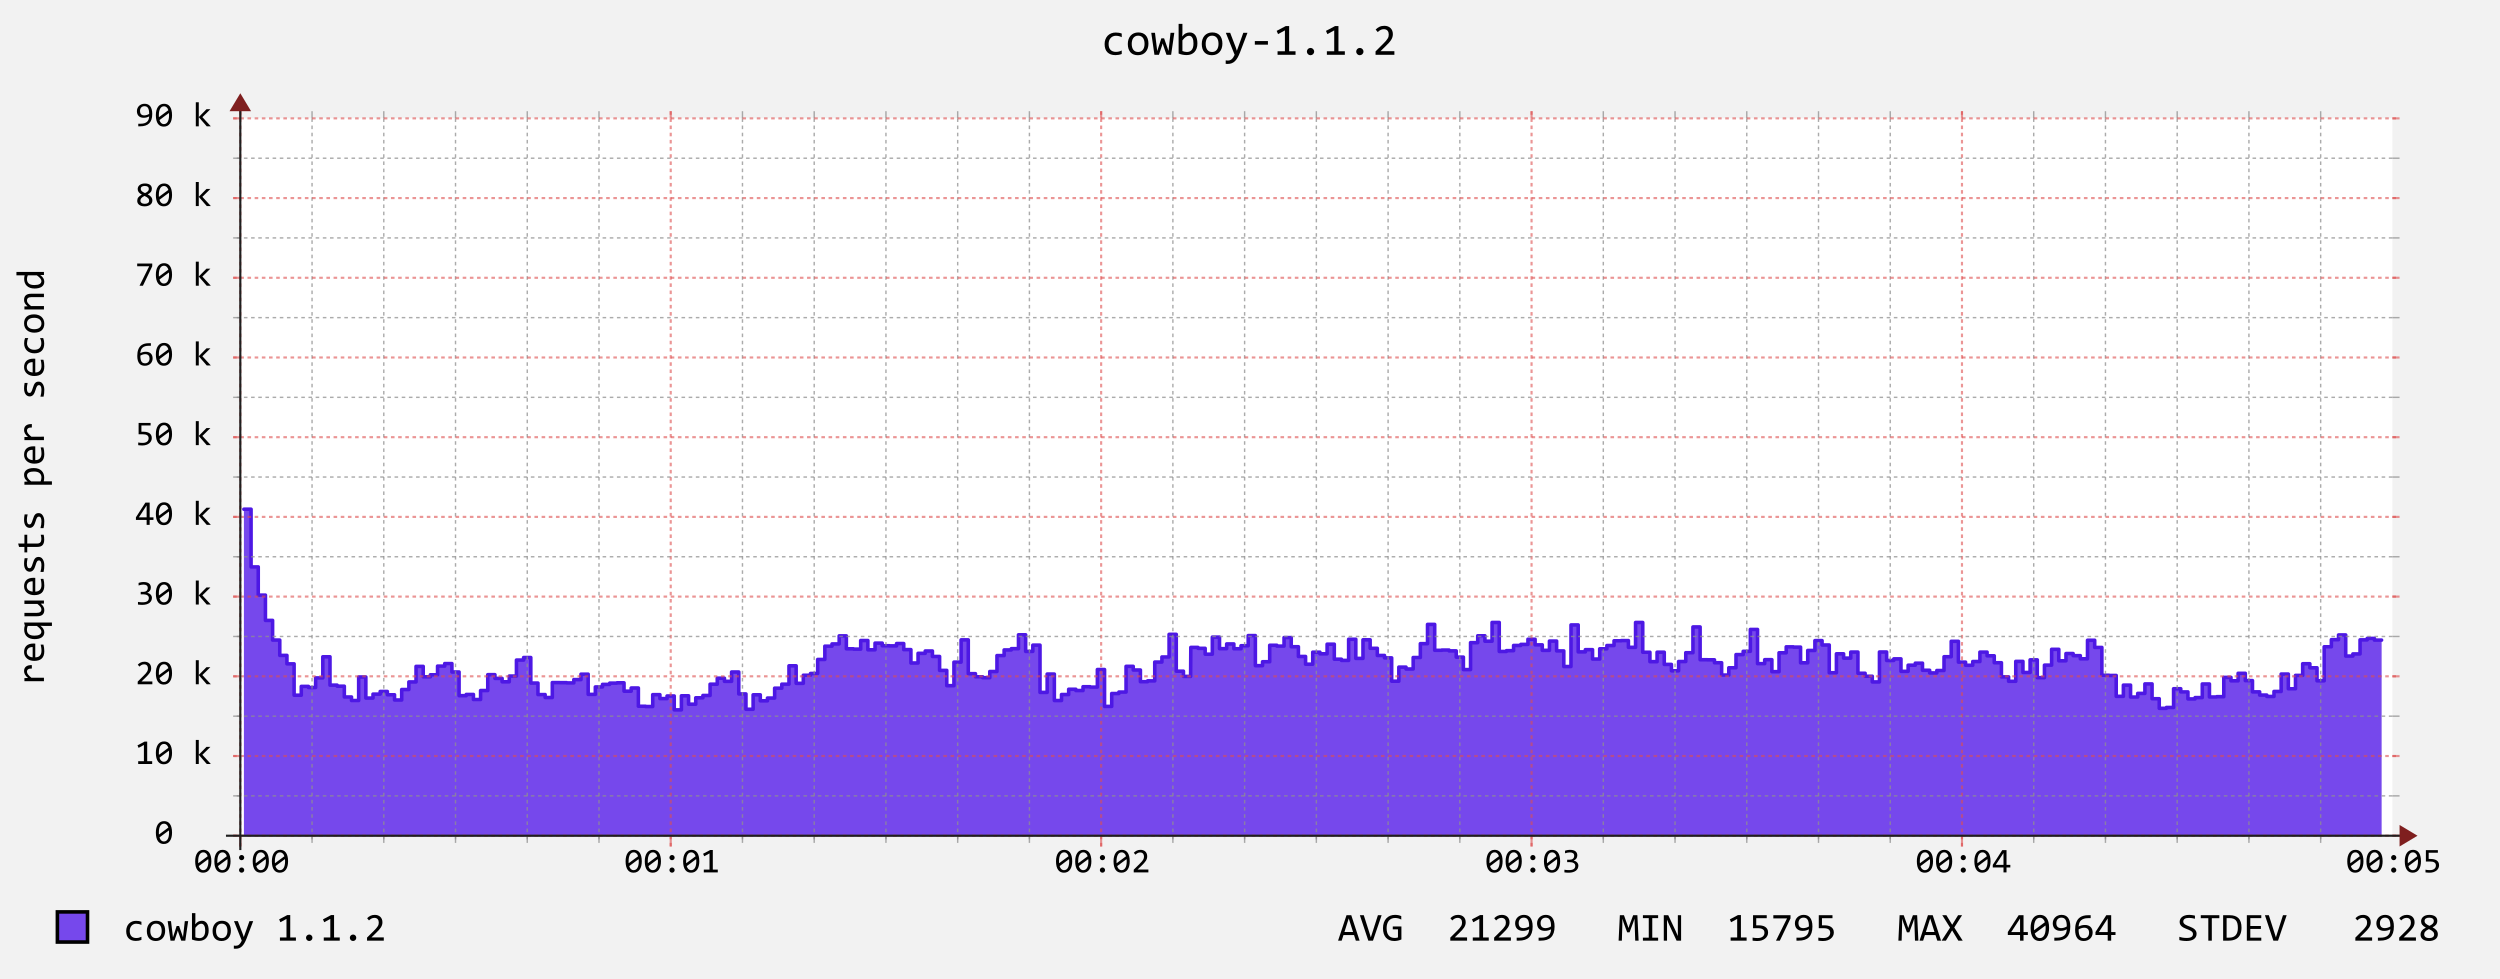 <svg xmlns="http://www.w3.org/2000/svg" xmlns:xlink="http://www.w3.org/1999/xlink" viewBox="0 0 697 273"><defs><symbol overflow="visible" id="a"><path d="M4.93-3.102c0 .477-.05.91-.145 1.3-.094.392-.238.728-.433 1.005-.192.28-.43.5-.72.652-.284.153-.62.23-1.007.23-.332 0-.633-.062-.906-.187-.275-.125-.505-.316-.7-.578-.192-.257-.34-.59-.446-.992-.105-.402-.156-.88-.156-1.43 0-.472.047-.906.145-1.3.097-.39.242-.727.433-1.008.192-.28.43-.496.72-.65.288-.155.62-.23 1.003-.23.33 0 .635.063.91.188.268.125.503.317.694.58.196.26.344.592.446.995.105.402.16.875.16 1.425zm-.836.032c0-.11-.004-.215-.012-.32-.008-.106-.02-.212-.027-.313L1.43-1.75c.047.164.105.316.18.453.074.14.16.258.26.36.107.1.224.175.353.234.132.055.28.082.45.082.214 0 .41-.056.585-.157.176-.106.328-.262.45-.465.124-.207.218-.465.284-.77.067-.304.102-.656.102-1.058zm-2.84-.06v.294c.004.098.008.195.02.285l2.624-1.942c-.046-.16-.11-.31-.18-.442-.073-.132-.16-.246-.26-.343-.103-.098-.22-.172-.35-.227-.128-.05-.272-.078-.436-.078-.215 0-.41.05-.586.156s-.324.262-.45.47c-.12.206-.218.46-.284.765-.067.303-.098.66-.098 1.06zm0 0"/></symbol><symbol overflow="visible" id="b"><path d="M2.672-4.852c.098 0 .19.02.28.06.09.038.165.093.232.16.066.066.12.144.16.23.04.09.058.183.058.28 0 .102-.02.196-.058.282-.04.09-.09.164-.16.23-.067.067-.14.122-.23.157-.09.04-.184.058-.282.058-.102 0-.195-.02-.28-.058-.087-.035-.165-.09-.232-.156-.066-.066-.117-.14-.156-.23-.04-.086-.06-.18-.06-.28 0-.1.02-.192.06-.282.04-.086.09-.164.156-.23.067-.067.145-.122.23-.16.087-.04.18-.06.282-.06zm0 3.48c.098 0 .19.02.28.06.09.04.165.093.232.16.066.066.12.144.16.23.04.09.058.184.058.28 0 .103-.02.197-.058.283-.04.087-.09.165-.16.23-.067.068-.14.122-.23.157-.09.04-.184.06-.282.06-.102 0-.195-.02-.28-.06-.087-.04-.165-.09-.232-.156-.066-.065-.117-.14-.156-.23-.04-.085-.06-.18-.06-.28 0-.098.02-.192.06-.282.04-.09.09-.164.156-.23.067-.067.145-.12.23-.16.087-.04.18-.06.282-.06zm0 0"/></symbol><symbol overflow="visible" id="c"><path d="M4.734 0H.836v-.77H2.43v-4.527l-1.485.805-.304-.703 1.977-1.04h.73V-.77h1.387zm0 0"/></symbol><symbol overflow="visible" id="d"><path d="M4.785 0H.7v-.742l1.6-1.594c.266-.258.477-.484.645-.676.164-.187.29-.36.383-.52.09-.155.152-.304.184-.44.03-.14.047-.29.047-.454 0-.152-.02-.297-.06-.433-.043-.136-.105-.257-.19-.363-.087-.105-.197-.187-.333-.246-.137-.057-.3-.09-.49-.09-.26 0-.503.06-.717.177-.215.117-.41.27-.594.453l-.453-.543c.234-.246.504-.445.808-.593.306-.15.66-.223 1.068-.223.273 0 .523.04.75.122.226.082.422.203.59.356.164.156.29.347.378.57.09.226.137.48.137.762 0 .238-.03.457-.094.66-.063.203-.16.402-.29.605-.13.2-.29.406-.484.62-.195.216-.426.454-.69.712L1.77-.79h3.015zm0 0"/></symbol><symbol overflow="visible" id="e"><path d="M4.668-1.883c0 .27-.06.528-.168.766-.11.238-.277.445-.496.625-.223.18-.5.32-.836.422-.336.105-.727.156-1.176.156-.246 0-.465-.008-.664-.023C1.133.046.948.022.778 0v-.742c.195.035.406.062.624.082.22.02.442.027.668.027.31 0 .575-.027.793-.082.223-.055.403-.137.54-.238.14-.106.242-.23.304-.383.063-.148.094-.316.094-.5 0-.172-.034-.32-.112-.45-.075-.124-.18-.23-.32-.316-.138-.086-.302-.148-.493-.19-.19-.044-.402-.067-.63-.067H1.54v-.675h.714c.187 0 .36-.027.512-.074.152-.05.285-.12.394-.21.11-.094.192-.207.25-.34.06-.137.09-.29.09-.46 0-.333-.102-.575-.305-.724-.203-.152-.5-.23-.894-.23-.206 0-.42.02-.644.062-.222.043-.457.102-.71.184v-.72c.105-.038.222-.073.343-.1.12-.032.24-.06.366-.08.12-.018.242-.034.364-.045.117-.012.234-.016.343-.016.328 0 .62.036.87.106s.458.172.626.305c.167.134.292.298.378.485.086.192.13.407.13.64 0 .357-.09.653-.274.896-.18.243-.43.434-.746.575.16.023.32.074.476.152.156.074.297.172.422.293.125.117.227.258.305.418.08.16.118.34.118.54zm0 0"/></symbol><symbol overflow="visible" id="f"><path d="M5.094-1.37h-1.06V0h-.843v-1.37H.204V-2.1l2.645-4.105h1.187v4.105h1.06zM3.19-5.407L1.03-2.098h2.16zm0 0"/></symbol><symbol overflow="visible" id="g"><path d="M4.63-1.984c0 .308-.067.586-.2.84-.133.253-.317.472-.547.652-.235.183-.508.324-.824.426-.318.1-.662.152-1.03.152-.09 0-.19-.004-.296-.008-.105-.004-.21-.012-.316-.02L1.113.036C1.013.023.926.012.843 0v-.75c.173.043.368.07.587.09.222.02.445.027.668.027.254 0 .48-.027.683-.09.204-.058.376-.144.52-.257.14-.114.25-.25.33-.407.073-.16.112-.34.112-.54 0-.385-.14-.667-.418-.843-.277-.175-.672-.265-1.19-.265H.953v-3.168h3.343v.72H1.734v1.74h.54c.296 0 .585.028.87.083.282.055.532.148.75.28.22.138.4.317.532.544.136.227.203.508.203.852zm0 0"/></symbol><symbol overflow="visible" id="i"><path d="M5.047 0H3.91L1.69-2.555V0H.864v-6.707h.828v4.12l2.142-2.18h1.09l-2.234 2.2zm0 0"/></symbol><symbol overflow="visible" id="j"><path d="M4.86-1.965c0 .285-.05.55-.153.8-.102.25-.25.47-.437.653-.192.188-.422.332-.688.438-.266.105-.562.16-.89.16-.34 0-.645-.055-.907-.164-.262-.11-.484-.277-.66-.504C.95-.81.812-1.094.723-1.438.63-1.78.583-2.19.583-2.663c0-.316.022-.62.062-.922.042-.297.11-.574.207-.84.093-.26.218-.504.378-.72.157-.217.356-.405.59-.56.235-.157.516-.282.832-.368.32-.086.692-.13 1.114-.13h.613v.72h-.67c-.37 0-.69.046-.96.132-.273.09-.5.215-.684.375-.183.165-.324.356-.42.586-.1.226-.162.48-.19.76l-.018.196c.2-.117.43-.21.69-.28.263-.07.544-.106.85-.106.31 0 .588.043.823.136.235.09.43.22.59.383.157.163.274.355.352.585.078.227.117.477.117.75zm-.864.05c0-.187-.023-.358-.066-.515-.047-.152-.118-.28-.22-.386-.097-.106-.222-.192-.37-.247-.15-.058-.328-.09-.54-.09-.12 0-.24.012-.366.036-.122.02-.243.05-.364.09-.117.04-.23.086-.336.136-.11.05-.207.105-.296.16 0 .41.03.75.085 1.023.06.273.14.492.254.656.114.163.25.284.414.35.165.07.357.106.572.106.18 0 .347-.027.496-.086.152-.058.28-.144.39-.26.11-.115.196-.25.258-.415.063-.165.09-.348.09-.56zm0 0"/></symbol><symbol overflow="visible" id="k"><path d="M4.754-5.438L2.152 0h-.945l2.7-5.438H.554v-.765h4.2zm0 0"/></symbol><symbol overflow="visible" id="l"><path d="M4.785-1.56c0 .263-.055.498-.16.705-.11.203-.258.375-.453.51-.192.142-.418.247-.684.322-.26.074-.547.11-.85.11-.34 0-.642-.04-.9-.114-.258-.078-.472-.184-.644-.32C.918-.485.784-.646.7-.833.61-1.02.565-1.222.565-1.45c0-.378.106-.706.317-.98.21-.277.54-.527.984-.75-.406-.207-.703-.433-.89-.687C.79-4.117.7-4.407.7-4.734c0-.2.038-.39.12-.58.082-.186.207-.35.375-.498.164-.145.37-.262.62-.348.25-.086.548-.13.888-.13.32 0 .598.032.84.103.242.066.445.164.61.292.163.125.288.278.37.457.082.18.125.383.125.606 0 .36-.1.668-.3.922-.203.254-.49.473-.86.664.184.09.356.19.516.3.156.114.293.235.41.372.117.136.21.29.274.457.066.168.097.355.097.558zM3.8-4.765c0-.28-.097-.492-.292-.63-.2-.135-.477-.206-.836-.206-.356 0-.63.067-.828.204-.2.136-.297.34-.297.613 0 .125.023.238.07.34.047.105.12.203.223.297.097.09.222.18.37.27.15.09.33.18.532.27.36-.17.625-.34.8-.525.173-.183.26-.394.26-.633zm.087 3.27c0-.117-.02-.23-.055-.34-.04-.113-.105-.223-.203-.328-.1-.11-.232-.215-.396-.324-.164-.106-.375-.22-.63-.332-.213.105-.393.207-.542.312-.148.102-.265.207-.355.313-.09.105-.156.215-.19.328-.04.113-.06.234-.06.363 0 .14.03.266.094.375.063.11.145.204.255.278.105.08.234.133.383.172.148.04.312.06.484.06.168 0 .328-.02.476-.056.15-.035.278-.086.387-.156.11-.07.195-.164.258-.273.062-.11.094-.24.094-.39zm0 0"/></symbol><symbol overflow="visible" id="m"><path d="M4.754-3.453c0 .605-.074 1.125-.22 1.562-.147.433-.362.792-.647 1.07-.285.28-.637.488-1.06.62-.42.134-.905.2-1.456.2H.856v-.723h.575c.406 0 .76-.04 1.058-.12.297-.083.543-.204.742-.364.2-.16.348-.355.454-.586.105-.23.168-.492.195-.785l.018-.195c-.2.117-.43.21-.687.285-.26.07-.542.105-.847.105-.312 0-.586-.047-.824-.137-.24-.093-.435-.222-.595-.386-.156-.164-.273-.36-.35-.586-.08-.227-.118-.473-.118-.738 0-.29.05-.555.156-.805.1-.25.25-.47.437-.656.188-.185.414-.33.676-.44.262-.108.555-.16.87-.16.306 0 .59.052.853.153.26.102.483.262.675.49.19.225.34.518.445.88.11.36.164.798.164 1.314zm-2.176-2.16c-.176 0-.34.03-.492.09-.148.058-.28.144-.39.257-.11.11-.196.25-.258.414-.063.165-.094.352-.094.567 0 .19.023.363.07.515.043.153.117.282.21.387.1.106.224.188.376.246.152.055.332.086.54.086.116 0 .237-.013.362-.036s.246-.05.368-.09c.117-.04.23-.082.34-.133.105-.05.203-.104.288-.16 0-.41-.03-.75-.09-1.022-.062-.274-.148-.496-.26-.66-.114-.168-.255-.285-.415-.356-.164-.07-.348-.105-.555-.105zm0 0"/></symbol><symbol overflow="visible" id="n"><path d="M-5.445-1.09v-.863l1-.027c-.387-.32-.664-.64-.84-.954-.172-.312-.258-.628-.258-.945 0-.56.18-.99.547-1.284.363-.29.906-.426 1.625-.402v.953c-.478-.008-.82.058-1.036.21-.215.15-.324.372-.324.66 0 .126.023.255.066.384.047.13.117.258.22.395.096.137.225.277.38.43.158.152.345.316.564.488H0v.957zm0 0"/></symbol><symbol overflow="visible" id="o"><path d="M-3.012-5.47c.133 0 .246 0 .336.005.09.004.176.012.258.02v3.824c.555 0 .984-.157 1.28-.47.298-.308.45-.758.45-1.344 0-.16-.007-.32-.02-.476-.01-.16-.03-.317-.05-.46-.023-.15-.047-.294-.074-.427-.027-.137-.06-.262-.09-.38h.774c.074.26.132.548.18.872.042.325.066.66.066 1.008 0 .465-.063.867-.192 1.203-.125.336-.308.614-.55.828-.24.215-.536.375-.883.477-.348.103-.743.153-1.184.153-.384 0-.747-.054-1.09-.164-.34-.11-.64-.27-.9-.48-.26-.212-.464-.474-.616-.782-.153-.31-.227-.657-.227-1.047 0-.378.06-.714.176-1.007.12-.293.29-.54.508-.742.22-.2.485-.35.798-.452.312-.106.664-.157 1.05-.157zm-.136.982c-.243-.012-.46.015-.664.07-.2.06-.372.148-.516.27-.145.12-.258.273-.34.453-.082.18-.12.39-.12.63 0 .206.038.393.116.565.078.168.192.316.336.438.145.124.32.222.524.3.203.075.42.12.664.14zm0 0"/></symbol><symbol overflow="visible" id="p"><path d="M-2.61-.59c-.39 0-.76-.055-1.113-.156-.35-.102-.66-.262-.925-.477-.266-.214-.477-.492-.63-.828-.156-.337-.234-.74-.234-1.204 0-.183.016-.367.043-.55.03-.18.075-.372.138-.575l-.21-.835h7.765v.95H.168L-1-4.314C-.27-3.8.098-3.188.098-2.48c0 .32-.067.597-.196.832-.13.234-.316.43-.554.585-.24.16-.524.278-.856.356-.332.078-.7.117-1.1.117zm-.058-.97c.305 0 .574-.018.816-.065.243-.047.45-.113.618-.207.168-.09.296-.207.386-.348.09-.136.137-.3.137-.488 0-.238-.106-.492-.32-.758-.216-.265-.532-.547-.95-.84h-2.528c-.07.145-.125.31-.168.493-.043.183-.066.378-.066.582 0 .53.176.936.527 1.213.352.282.867.418 1.547.418zm0 0"/></symbol><symbol overflow="visible" id="q"><path d="M0-5.246v.848l-.88.03c.19.165.345.317.47.466.125.144.226.29.3.433.08.146.13.294.16.44.032.147.048.3.048.464 0 .562-.164.984-.493 1.27-.332.284-.828.43-1.492.43h-3.558v-.947h3.48c.836 0 1.254-.312 1.254-.945 0-.113-.017-.226-.052-.336-.035-.11-.093-.226-.18-.347-.085-.123-.2-.255-.343-.392-.145-.14-.328-.297-.547-.47h-3.613v-.944zm0 0"/></symbol><symbol overflow="visible" id="r"><path d="M-1.488-5.18c.19 0 .363.032.515.098.153.062.29.152.407.266.117.11.218.242.3.39.082.15.153.305.207.473.056.168.095.34.12.52.026.175.038.35.038.52 0 .37-.016.706-.047 1.018-.034.31-.085.61-.16.907h-.867c.09-.317.16-.633.207-.95.047-.312.07-.625.07-.937 0-.453-.062-.79-.183-1.004-.125-.218-.3-.323-.527-.323-.098 0-.188.016-.262.05-.078.036-.152.098-.223.188-.07.09-.144.23-.222.418-.074.192-.16.45-.258.78-.074.247-.156.474-.25.68-.09.208-.2.388-.328.54-.125.152-.274.274-.442.36-.17.085-.37.128-.605.128-.152 0-.316-.034-.496-.104-.184-.07-.352-.19-.508-.36-.156-.17-.28-.402-.387-.69-.102-.29-.153-.65-.153-1.083 0-.215.012-.453.035-.71.024-.263.063-.536.12-.817h.84c-.07.297-.124.578-.16.844-.034.265-.05.496-.05.69 0 .235.02.435.055.595.035.16.086.293.148.39.063.102.137.172.223.215.086.043.176.067.273.067.1 0 .19-.02.267-.06.078-.034.156-.104.23-.21.075-.102.15-.246.223-.43.074-.183.156-.425.242-.722.094-.32.192-.594.297-.813.1-.222.214-.402.343-.54.125-.136.27-.233.43-.292.156-.062.34-.09.54-.09zm0 0"/></symbol><symbol overflow="visible" id="s"><path d="M-.074-5.258c.054.215.09.434.113.664.022.227.034.457.034.692 0 .683-.152 1.195-.46 1.53-.31.337-.786.505-1.427.505h-2.843v1.523h-.79v-1.523h-1.5l-.242-.942h1.743v-2.448h.79v2.45h2.768c.39 0 .68-.106.875-.313.196-.208.29-.517.29-.923 0-.172-.012-.363-.04-.57-.027-.203-.07-.418-.13-.645zm0 0"/></symbol><symbol overflow="visible" id="u"><path d="M-2.82-5.523c.484 0 .906.066 1.27.203.36.136.66.324.898.562.238.238.418.52.54.848.116.324.178.676.178 1.055 0 .175-.01.347-.027.52-.02.17-.052.347-.095.522h2.278v.946h-7.668v-.844l.91-.06c-.37-.27-.633-.558-.785-.867-.15-.308-.223-.64-.223-1 0-.308.063-.582.195-.816.13-.234.313-.434.55-.594.236-.16.52-.277.857-.355.335-.082.706-.12 1.12-.12zm.043.964c-.285 0-.547.025-.79.064-.238.043-.44.11-.61.2-.17.09-.303.206-.4.347-.095.14-.142.31-.142.505 0 .12.02.242.056.363.04.125.1.25.19.383.09.134.208.27.353.42.147.143.327.303.546.467h2.64c.075-.17.13-.355.172-.546.043-.19.063-.378.063-.566 0-.508-.17-.91-.52-1.2-.343-.288-.862-.433-1.557-.433zm0 0"/></symbol><symbol overflow="visible" id="v"><path d="M-.2-5.102c.095.247.165.5.208.758.047.258.066.528.066.8 0 .86-.23 1.524-.7 1.99-.464.464-1.147.7-2.042.7-.43 0-.824-.072-1.172-.205-.35-.13-.652-.32-.902-.56-.25-.243-.442-.532-.578-.872-.137-.336-.203-.707-.203-1.11 0-.28.02-.546.058-.793.04-.246.106-.48.195-.707h.903c-.125.235-.21.477-.27.72-.054.245-.082.5-.082.757 0 .242.044.473.138.688.094.214.227.402.398.566.176.163.387.292.637.386.25.093.53.14.844.14.66 0 1.152-.16 1.48-.48.328-.32.49-.766.49-1.332 0-.258-.03-.508-.087-.746-.06-.243-.145-.473-.258-.7zm0 0"/></symbol><symbol overflow="visible" id="w"><path d="M-2.766-5.61c.422 0 .81.06 1.164.18.352.117.653.29.907.516.25.223.445.496.586.816C.028-3.773.1-3.41.1-3c0 .39-.063.742-.184 1.05-.12.31-.297.57-.53.786-.236.215-.53.38-.876.492-.348.113-.746.172-1.2.172-.42 0-.808-.06-1.156-.18-.35-.117-.652-.29-.902-.515-.25-.223-.445-.496-.586-.817-.14-.324-.207-.687-.207-1.097 0-.39.06-.738.18-1.05.12-.31.297-.57.53-.785.235-.215.524-.38.872-.492.347-.114.745-.172 1.194-.172zm.043.965c-.336 0-.632.04-.882.114-.25.073-.46.178-.63.315-.167.137-.296.305-.378.5-.086.2-.13.418-.13.66 0 .282.056.524.165.723.113.203.258.367.445.496.184.13.4.223.64.28.247.06.5.09.77.09.336 0 .63-.034.883-.108.254-.074.465-.184.633-.32.168-.137.293-.305.38-.5.085-.196.128-.415.128-.66 0-.282-.054-.524-.167-.723-.11-.203-.258-.368-.442-.496-.182-.13-.397-.223-.64-.282-.245-.058-.503-.09-.773-.09zm0 0"/></symbol><symbol overflow="visible" id="x"><path d="M-5.445-.867v-.844l.88-.036c-.19-.16-.35-.313-.474-.46-.124-.15-.222-.298-.3-.44-.074-.143-.13-.288-.16-.436-.03-.148-.043-.3-.043-.46 0-.56.164-.985.496-1.274.328-.286.828-.43 1.492-.43H0v.945h-3.477c-.425 0-.742.077-.95.237-.202.16-.303.395-.303.71 0 .115.015.228.05.337.035.114.094.227.18.348.086.117.2.246.344.387.144.14.324.296.543.467H0v.946zm0 0"/></symbol><symbol overflow="visible" id="y"><path d="M-2.61-.59c-.464 0-.874-.066-1.234-.19-.36-.126-.664-.306-.91-.54-.25-.235-.437-.516-.566-.84-.13-.328-.192-.695-.192-1.094 0-.176.012-.348.032-.516.023-.167.058-.332.105-.496h-2.293v-.95H0v.85l-1.03.03c.382.266.667.55.85.86.184.308.278.64.278.996 0 .312-.067.585-.196.824-.13.234-.312.433-.55.59-.24.156-.524.277-.856.355-.332.077-.7.12-1.105.12zm-.058-.97c.656 0 1.148-.092 1.473-.288.324-.19.484-.468.484-.82 0-.238-.106-.492-.32-.758-.216-.265-.532-.547-.95-.84h-2.528c-.074.157-.13.329-.168.516-.035.188-.054.375-.054.56 0 .514.164.913.5 1.202.332.29.85.43 1.562.43zm0 0"/></symbol><symbol overflow="visible" id="z"><path d="M5.738-.227c-.277.106-.562.184-.85.235-.294.05-.595.078-.904.078-.968 0-1.71-.262-2.234-.79-.523-.523-.785-1.288-.785-2.3 0-.484.074-.922.226-1.316.15-.395.36-.735.634-1.016.274-.28.598-.496.977-.648.38-.153.798-.23 1.255-.23.316 0 .613.023.89.07.278.042.54.117.793.218v1.012c-.265-.137-.535-.238-.808-.3-.274-.063-.56-.095-.852-.095-.273 0-.53.052-.773.154-.243.105-.453.254-.637.45-.184.194-.328.433-.434.714-.105.28-.16.597-.16.953 0 .743.18 1.294.543 1.665.36.367.86.55 1.496.55.29 0 .57-.03.84-.097.27-.066.53-.164.785-.293zm0 0"/></symbol><symbol overflow="visible" id="A"><path d="M6.313-3.113c0 .476-.07.914-.204 1.308-.133.4-.33.74-.58 1.02-.253.285-.56.504-.92.66C4.245.03 3.835.11 3.374.11c-.438 0-.832-.067-1.18-.204-.347-.136-.644-.336-.886-.6C1.065-.962.882-1.29.753-1.68c-.13-.39-.192-.84-.192-1.347 0-.477.067-.91.2-1.305.136-.39.328-.73.582-1.012.25-.28.558-.504.922-.66.36-.156.773-.234 1.23-.234.442 0 .836.07 1.184.203.347.137.64.336.883.6.242.263.43.587.554.978.13.39.196.84.196 1.344zm-1.086.05c0-.378-.043-.71-.13-.992-.08-.285-.2-.52-.355-.71-.156-.188-.344-.33-.562-.426-.223-.095-.473-.146-.742-.146-.317 0-.59.063-.817.188-.225.125-.41.29-.554.496-.144.207-.25.45-.316.726-.066.274-.102.563-.102.864 0 .378.043.707.125.992.082.285.204.523.356.71.155.192.343.333.56.43.22.094.47.14.748.14.316 0 .585-.058.812-.183.227-.125.41-.29.555-.5.144-.207.254-.445.32-.722.066-.274.102-.563.102-.868zm0 0"/></symbol><symbol overflow="visible" id="B"><path d="M6.652-6.13L5.762 0h-1.29L3.59-2.563l-.18-.624-.2.66L2.364 0H1.11L.226-6.13h1.035l.515 4.165.11.926.26-.808.892-2.754h.76l.962 2.715.273.813.09-.86.477-4.195zm0 0"/></symbol><symbol overflow="visible" id="C"><path d="M6.215-3.172c0 .508-.07.96-.21 1.363-.142.4-.34.74-.6 1.02-.257.278-.573.493-.944.642-.37.148-.784.222-1.25.222-.362 0-.733-.035-1.108-.105-.38-.072-.754-.18-1.125-.33v-8.265H2.04v2.375l-.052 1.137c.305-.41.633-.703.98-.87.348-.17.723-.255 1.122-.255.348 0 .656.074.922.218.265.15.484.356.664.622.18.265.312.585.402.964.09.375.137.797.137 1.262zm-1.09.047c0-.32-.02-.617-.066-.887-.048-.265-.122-.496-.224-.687-.102-.19-.234-.34-.39-.448-.16-.11-.352-.16-.57-.16-.134 0-.27.02-.407.062-.142.043-.286.113-.435.215-.148.096-.305.23-.47.393-.163.164-.338.37-.526.614v2.972c.206.08.417.144.632.19.215.047.422.07.617.07.245 0 .476-.034.698-.112.223-.078.418-.207.586-.387.168-.183.305-.42.403-.722.1-.297.148-.668.148-1.113zm0 0"/></symbol><symbol overflow="visible" id="D"><path d="M6.426-6.13L4.34-.647c-.215.558-.438 1.04-.668 1.44-.23.403-.48.735-.754.993-.273.258-.57.45-.898.57-.325.122-.688.184-1.09.184-.106 0-.203-.005-.29-.01-.085-.003-.18-.007-.28-.014V1.55c.09.012.187.024.292.032.106.012.22.016.336.016.196 0 .38-.028.547-.082.168-.06.328-.153.48-.282.15-.13.294-.293.434-.496.136-.203.27-.45.402-.738L.402-6.13H1.61l1.55 4.056.313.95.355-.978L5.262-6.13zm0 0"/></symbol><symbol overflow="visible" id="E"><path d="M5.262-2.824H1.61v-1.004H5.26zm0 0"/></symbol><symbol overflow="visible" id="F"><path d="M6.086 0H1.074v-.988h2.05v-5.825l-1.91 1.04-.39-.903 2.54-1.34h.94v7.028h1.782zm0 0"/></symbol><symbol overflow="visible" id="G"><path d="M3.387-1.922c.14 0 .27.027.394.078.126.055.232.125.325.22.09.093.165.202.215.327.055.125.082.258.082.4 0 .14-.027.268-.082.39-.05.12-.125.23-.215.32-.093.093-.2.164-.324.218-.124.052-.253.08-.393.08S3.113.08 2.992.03c-.125-.053-.23-.124-.32-.217-.094-.09-.164-.196-.22-.32-.05-.122-.077-.25-.077-.39 0-.142.027-.275.078-.4.055-.125.125-.234.22-.328.09-.094.194-.164.32-.22.12-.05.253-.077.394-.077zm0 0"/></symbol><symbol overflow="visible" id="H"><path d="M6.152 0H.898v-.953l2.063-2.05c.337-.333.614-.622.825-.868.21-.243.375-.466.492-.67.118-.198.2-.39.24-.57.042-.18.06-.37.06-.577 0-.196-.026-.383-.077-.56-.055-.175-.137-.33-.246-.468-.11-.133-.254-.238-.426-.316-.176-.08-.387-.118-.63-.118-.34 0-.643.078-.92.226-.278.152-.532.348-.762.586L.93-7.04c.3-.315.644-.57 1.04-.76.39-.192.846-.286 1.37-.286.35 0 .676.05.965.156.293.106.543.258.754.46.21.2.374.443.49.732.118.29.177.613.177.976 0 .305-.043.59-.125.848-.082.262-.204.52-.368.777-.164.258-.37.528-.625.805-.25.277-.544.578-.887.91l-1.446 1.41h3.875zm0 0"/></symbol><symbol overflow="visible" id="J"><path d="M5.102-.2c-.247.095-.5.165-.758.208-.258.047-.528.066-.8.066-.86 0-1.524-.23-1.99-.7-.464-.464-.7-1.147-.7-2.042 0-.43.072-.824.205-1.172.13-.35.32-.652.56-.902.243-.25.532-.442.872-.578.336-.137.707-.203 1.11-.203.28 0 .546.02.793.058.246.04.48.106.707.195v.903c-.235-.125-.477-.21-.72-.27-.245-.054-.5-.082-.757-.082-.242 0-.473.044-.688.138-.214.094-.402.227-.566.398-.163.176-.292.387-.386.637-.093.25-.14.53-.14.844 0 .66.16 1.152.48 1.48.32.328.766.49 1.332.49.258 0 .508-.03.746-.087.243-.06.473-.145.7-.258zm0 0"/></symbol><symbol overflow="visible" id="K"><path d="M5.61-2.766c0 .422-.06.81-.18 1.164-.117.352-.29.653-.516.907-.223.25-.496.445-.816.586C3.773.028 3.41.1 3 .1c-.39 0-.742-.063-1.05-.184-.31-.12-.57-.297-.786-.53-.215-.236-.38-.53-.492-.876C.56-1.84.5-2.238.5-2.692c0-.42.06-.808.18-1.156.117-.35.29-.652.515-.902.223-.25.496-.445.817-.586.324-.14.687-.207 1.097-.207.39 0 .738.06 1.05.18.31.12.57.297.785.53.215.235.38.524.492.872.114.347.172.745.172 1.194zm-.965.043c0-.336-.04-.632-.114-.882-.073-.25-.178-.46-.315-.63-.137-.167-.305-.296-.5-.378-.2-.086-.418-.13-.66-.13-.282 0-.524.056-.723.165-.203.113-.367.258-.496.445-.13.184-.223.4-.28.64-.06.247-.09.5-.09.77 0 .336.034.63.108.883.074.254.184.465.32.633.137.168.305.293.5.38.196.085.415.128.66.128.282 0 .524-.054.723-.167.203-.11.368-.258.496-.442.13-.182.223-.397.282-.64.058-.245.09-.503.09-.773zm0 0"/></symbol><symbol overflow="visible" id="L"><path d="M5.914-5.445L5.12 0H3.978L3.19-2.277l-.16-.555-.175.586L2.102 0H.988l-.79-5.445h.927l.453 3.7.098.823.234-.723.793-2.445h.676l.85 2.414.247.723.082-.766.42-3.725zm0 0"/></symbol><symbol overflow="visible" id="M"><path d="M5.523-2.82c0 .453-.062.855-.187 1.21-.125.356-.3.66-.53.907-.232.25-.51.437-.84.57-.33.133-.7.2-1.11.2-.325 0-.653-.032-.99-.094-.335-.063-.67-.16-1-.293v-7.348h.947v2.113L1.77-4.547c.27-.363.562-.62.87-.773.31-.15.64-.223.997-.223.308 0 .582.063.816.195.234.13.434.313.594.55.16.236.277.52.355.857.082.335.12.706.12 1.12zm-.964.043c0-.285-.025-.547-.064-.79-.043-.238-.11-.44-.2-.61-.09-.17-.206-.303-.347-.4-.14-.095-.31-.142-.505-.142-.12 0-.242.02-.363.056-.125.04-.25.1-.383.19-.134.09-.27.208-.42.353-.143.147-.303.327-.467.546v2.64c.183.075.37.13.562.172.19.043.375.063.55.063.216 0 .423-.034.622-.105.195-.066.37-.183.52-.343.148-.16.27-.375.36-.64.085-.267.132-.595.132-.99zm0 0"/></symbol><symbol overflow="visible" id="N"><path d="M5.715-5.445L3.86-.575C3.667-.077 3.47.35 3.26.708c-.203.356-.426.648-.668.88-.242.23-.508.397-.797.507-.29.11-.613.164-.973.164-.094 0-.18-.004-.254-.008-.078-.004-.16-.008-.25-.016V1.38c.078.01.168.018.262.026.094.012.19.016.297.016.17 0 .335-.027.483-.078.153-.05.293-.133.426-.246.132-.114.26-.262.386-.442.12-.18.242-.398.36-.656L.358-5.445h1.074l1.375 3.6.276.845.316-.867 1.274-3.578zm0 0"/></symbol><symbol overflow="visible" id="O"><path d="M5.41 0H.953v-.88h1.824v-5.175l-1.7.922-.343-.8 2.254-1.192h.836V-.88H5.41zm0 0"/></symbol><symbol overflow="visible" id="P"><path d="M3.012-1.71c.12 0 .238.026.347.073.113.047.206.11.288.196.082.08.145.178.192.288.047.11.07.226.07.355 0 .12-.023.238-.07.348-.047.11-.11.204-.192.286-.082.082-.175.144-.29.19C3.25.075 3.134.1 3.013.1c-.13 0-.246-.024-.352-.07-.11-.048-.207-.114-.285-.192-.082-.082-.148-.18-.195-.285-.047-.11-.07-.226-.07-.347 0-.13.023-.246.07-.355.047-.11.113-.207.195-.29.082-.085.176-.148.285-.195.106-.047.223-.074.352-.074zm0 0"/></symbol><symbol overflow="visible" id="Q"><path d="M5.47 0H.796v-.848l1.836-1.82c.3-.297.543-.555.73-.773.188-.216.336-.415.442-.595.105-.18.175-.348.21-.508.036-.156.055-.328.055-.512 0-.175-.023-.34-.07-.5-.047-.156-.12-.293-.22-.414-.096-.116-.22-.21-.378-.28-.156-.07-.343-.102-.558-.102-.3 0-.574.067-.82.2-.247.132-.473.308-.68.52l-.52-.622c.27-.285.578-.512.926-.68.348-.17.754-.253 1.22-.253.31 0 .6.046.858.14.258.094.48.23.668.406.188.175.336.394.438.652.105.254.156.543.156.867 0 .268-.035.522-.11.753-.074.23-.183.46-.328.69-.148.232-.332.47-.554.716-.223.245-.485.515-.79.808L2.024-.902H5.47zm0 0"/></symbol><symbol overflow="visible" id="R"><path d="M6.055 0h-1.05l-.497-1.547h-2.95L1.06 0H.056L2.41-7.09h1.324zM4.23-2.41l-1.2-3.793L1.833-2.41zm0 0"/></symbol><symbol overflow="visible" id="S"><path d="M6.086-7.09L3.68 0H2.375L.023-7.09h1.09L2.64-2.313 3.08-.91l.442-1.402L5.055-7.09zm0 0"/></symbol><symbol overflow="visible" id="T"><path d="M5.457-5.875c-.262-.14-.535-.25-.812-.328-.278-.078-.582-.117-.91-.117-.38 0-.712.066-1.005.2-.292.132-.542.323-.742.565-.2.246-.355.54-.46.883-.106.344-.16.723-.16 1.14 0 .434.042.82.128 1.165.086.344.223.637.41.875.184.238.418.422.707.547.285.13.633.19 1.032.19.07 0 .144-.003.222-.01.082-.008.16-.016.238-.028.082-.016.157-.03.23-.047.075-.02.142-.04.2-.062v-2.254h-1.45v-.8h2.407v3.624c-.148.07-.304.133-.472.184-.165.054-.332.1-.504.136-.172.035-.34.063-.512.082-.172.02-.336.028-.492.028C3.027.098 2.59.023 2.2-.13c-.388-.15-.72-.378-.993-.675-.273-.3-.484-.672-.63-1.117C.43-2.367.36-2.882.36-3.47c0-.58.08-1.1.242-1.56.164-.462.39-.853.687-1.173.292-.32.647-.567 1.062-.734.414-.168.87-.25 1.37-.25.317 0 .622.027.907.082.288.054.565.144.827.27zm0 0"/></symbol><symbol overflow="visible" id="U"><path d="M5.43-3.945c0 .69-.082 1.285-.25 1.785-.164.496-.41.902-.735 1.223-.328.32-.73.558-1.21.71-.48.153-1.036.227-1.67.227H.978v-.824h.656c.465 0 .87-.047 1.21-.14.34-.095.622-.235.848-.415.228-.183.4-.405.52-.667.118-.262.192-.562.224-.898l.02-.223c-.227.133-.49.242-.786.324-.297.082-.617.12-.965.12-.36 0-.676-.053-.945-.16-.27-.104-.496-.25-.676-.436-.18-.188-.312-.41-.402-.672-.09-.258-.137-.54-.137-.844 0-.328.06-.633.18-.922.117-.285.285-.53.5-.746.214-.21.472-.38.773-.5.3-.125.633-.184.992-.184.352 0 .676.06.977.172.297.118.555.305.773.563.215.258.387.594.508 1.008.125.41.184.91.184 1.5zm-2.485-2.47c-.203 0-.39.036-.562.103-.172.066-.32.164-.442.292-.124.13-.225.286-.295.477-.075.188-.11.402-.11.645 0 .218.028.418.078.59.055.175.133.32.246.44.11.122.25.216.425.282.172.066.38.098.617.098.133 0 .274-.012.414-.04.145-.023.286-.058.418-.1.137-.044.266-.095.39-.153.122-.06.23-.122.33-.185 0-.47-.032-.86-.102-1.172-.07-.312-.168-.562-.297-.754-.133-.188-.29-.325-.477-.403-.187-.078-.398-.12-.633-.12zm0 0"/></symbol><symbol overflow="visible" id="V"><path d="M5.844 0h-.946l-.14-4.422-.06-1.7-.33.99-1.048 2.82h-.668l-.996-2.71-.332-1.1L1.3-4.347 1.177 0h-.91l.347-7.09h1.145l.953 2.668.313.902.297-.902L4.324-7.09H5.5zm0 0"/></symbol><symbol overflow="visible" id="W"><path d="M2.566-6.277H.934v-.813h4.242v.813H3.543v5.453h1.633V0H.934v-.824h1.632zm0 0"/></symbol><symbol overflow="visible" id="X"><path d="M5.47 0H4.21L2.146-4.422l-.598-1.422V0H.645v-7.09h1.242L3.86-2.902l.706 1.62V-7.09h.903zm0 0"/></symbol><symbol overflow="visible" id="Y"><path d="M5.29-2.27c0 .352-.075.672-.228.96-.152.29-.363.54-.628.748-.266.207-.58.37-.942.488-.36.113-.75.172-1.172.172-.105 0-.215-.004-.336-.008-.12-.004-.242-.012-.363-.024C1.505.06 1.388.05 1.274.04 1.16.026 1.055.015.965 0v-.855c.195.046.418.078.672.1.25.025.504.032.76.032.29 0 .552-.035.783-.1.23-.072.43-.17.59-.298.164-.13.29-.282.375-.466.085-.184.128-.39.128-.617 0-.442-.156-.762-.472-.96-.316-.204-.773-.306-1.362-.306H1.09v-3.62h3.82v.824H1.98v1.993h.618c.34 0 .672.027.992.09.324.062.61.167.863.324.25.153.453.36.606.618.15.258.23.582.23.972zm0 0"/></symbol><symbol overflow="visible" id="Z"><path d="M5.43-6.21L2.457 0H1.38l3.085-6.21H.637v-.88H5.43zm0 0"/></symbol><symbol overflow="visible" id="aa"><path d="M5.98 0H4.758L3.03-2.863 1.3 0H.1l2.36-3.625L.287-7.09h1.146l1.62 2.668L4.69-7.09H5.8L3.626-3.668zm0 0"/></symbol><symbol overflow="visible" id="ab"><path d="M5.82-1.566H4.613V0h-.968v-1.566H.235v-.832l3.02-4.692h1.358v4.692H5.82zM3.645-6.18l-2.47 3.782h2.47zm0 0"/></symbol><symbol overflow="visible" id="ac"><path d="M5.633-3.543c0 .543-.055 1.04-.164 1.484-.11.447-.275.83-.493 1.15-.223.32-.497.57-.825.746-.328.176-.71.262-1.152.262-.38 0-.727-.07-1.035-.215-.313-.14-.578-.363-.797-.66C.945-1.074.778-1.45.656-1.91c-.12-.46-.18-1.004-.18-1.633 0-.543.055-1.04.17-1.488.108-.45.272-.833.49-1.154.22-.32.493-.566.82-.742.333-.176.716-.26 1.153-.26.378-.002.726.07 1.035.213.312.14.578.364.796.66.224.297.392.676.513 1.137.117.46.18 1.004.18 1.633zm-.957.03c0-.12-.004-.24-.012-.362-.008-.12-.02-.242-.03-.355l-3 2.226c.054.188.124.363.206.524.082.16.183.296.3.41.118.113.25.203.403.265.148.063.32.094.512.094.246 0 .468-.06.668-.18.203-.118.375-.297.515-.532.14-.234.25-.527.324-.875.075-.348.114-.754.114-1.215zm-3.242-.06v.335c.004.113.007.218.02.324l3-2.22c-.056-.182-.122-.35-.204-.503-.086-.152-.184-.285-.3-.394-.118-.11-.247-.197-.395-.26-.15-.062-.317-.09-.5-.09-.246 0-.47.06-.672.177-.2.12-.37.3-.512.535-.14.238-.25.53-.323.88-.078.35-.113.753-.113 1.214zm0 0"/></symbol><symbol overflow="visible" id="ad"><path d="M5.555-2.246c0 .324-.06.633-.176.918-.118.285-.286.535-.5.746-.22.21-.482.375-.786.496-.305.12-.645.184-1.016.184-.39 0-.738-.063-1.04-.188-.3-.125-.55-.316-.753-.574-.203-.258-.355-.586-.46-.98-.106-.395-.157-.86-.157-1.4 0-.362.023-.714.07-1.054.047-.34.125-.66.235-.957.11-.3.25-.578.433-.828.18-.25.407-.46.676-.64.27-.18.586-.32.95-.418.366-.103.788-.15 1.27-.15h.702v.824h-.762c-.422 0-.79.05-1.1.153-.314.1-.572.242-.783.426-.212.187-.372.41-.48.667-.114.262-.185.55-.216.875l-.02.223c.227-.133.493-.242.79-.324.296-.082.62-.12.968-.12.36 0 .672.05.942.155.27.105.492.25.672.437.18.187.312.41.406.67.09.26.133.544.133.857zm-.99.058c0-.214-.022-.414-.077-.585-.05-.176-.133-.325-.246-.446-.113-.12-.254-.214-.426-.284-.17-.066-.375-.098-.617-.098-.138 0-.274.012-.415.036-.14.027-.28.062-.418.11-.137.042-.265.093-.387.15-.125.06-.234.122-.335.185 0 .468.03.858.097 1.17.067.313.16.563.29.75.128.188.288.32.476.403.187.078.402.117.648.117.207 0 .4-.03.567-.097.172-.067.32-.168.445-.297.125-.13.223-.29.293-.477.07-.184.106-.4.106-.637zm0 0"/></symbol><symbol overflow="visible" id="ae"><path d="M5.41-1.922c0 .336-.07.633-.207.887-.137.254-.328.46-.574.633-.247.168-.544.293-.888.375-.347.082-.726.125-1.144.125-.188 0-.375-.008-.56-.024-.186-.01-.366-.03-.538-.05-.172-.024-.332-.047-.484-.08C.863-.08.726-.112.602-.147v-.93c.273.1.578.18.914.238.34.06.722.086 1.152.086.312 0 .578-.023.797-.074.22-.047.398-.12.535-.215.14-.098.242-.215.305-.352.062-.136.093-.292.093-.472 0-.192-.05-.356-.16-.488-.105-.137-.246-.258-.418-.368-.175-.105-.37-.203-.593-.293-.223-.086-.45-.18-.684-.273-.23-.093-.457-.194-.68-.304-.222-.11-.422-.242-.593-.39-.172-.153-.313-.329-.422-.532-.106-.203-.16-.44-.16-.718 0-.243.05-.48.152-.72.1-.234.258-.44.473-.624.214-.184.488-.332.824-.442.332-.113.73-.168 1.195-.168.117 0 .246.004.387.016.14.012.28.027.42.047.145.02.286.043.426.066.137.025.27.052.387.083v.868c-.277-.077-.558-.14-.836-.18-.277-.042-.547-.062-.808-.062-.556 0-.962.09-1.22.274-.262.183-.39.433-.39.746 0 .19.05.355.16.492.105.137.245.262.417.37.176.107.37.208.594.294l.685.274c.23.093.457.2.68.312.222.11.42.242.593.4.176.15.313.33.422.538.105.207.16.45.16.73zm0 0"/></symbol><symbol overflow="visible" id="af"><path d="M5.64-6.266H3.544V0h-.977v-6.266h-2.1v-.824H5.64zm0 0"/></symbol><symbol overflow="visible" id="ag"><path d="M5.715-3.625c0 .34-.027.668-.082.977-.05.312-.137.6-.25.867-.117.268-.266.51-.45.73-.187.218-.413.405-.68.562-.27.156-.577.277-.933.36C2.965-.044 2.563 0 2.11 0H.59v-7.09h1.828c1.11 0 1.934.285 2.477.852.546.57.82 1.44.82 2.613zm-1.016.07c0-.504-.048-.925-.14-1.273-.095-.348-.24-.63-.43-.84-.192-.215-.435-.37-.724-.465-.29-.097-.63-.144-1.02-.144H1.56v5.44h.717C3.89-.836 4.7-1.74 4.7-3.554zm0 0"/></symbol><symbol overflow="visible" id="ah"><path d="M5.12 0H1.09v-7.09h4.03v.813H2.056v2.2h2.95v.81h-2.95v2.443H5.12zm0 0"/></symbol><symbol overflow="visible" id="ai"><path d="M5.47-1.78c0 .3-.064.57-.185.8-.125.234-.297.43-.515.59-.223.16-.48.28-.782.363-.3.082-.625.125-.976.125-.387 0-.727-.043-1.024-.13-.293-.085-.543-.21-.742-.363-.2-.156-.348-.34-.45-.554-.1-.214-.15-.448-.15-.706 0-.434.12-.81.362-1.12.242-.318.617-.603 1.125-.86-.465-.235-.8-.497-1.016-.782-.215-.29-.32-.617-.32-.992 0-.227.047-.45.14-.66.094-.215.24-.403.426-.57.192-.17.43-.3.715-.4.285-.1.62-.147 1.008-.147.367 0 .687.04.965.117.278.078.51.187.696.332.188.144.332.32.426.527.094.206.14.433.14.687 0 .414-.117.76-.343 1.054-.232.29-.56.54-.982.76.21.105.407.218.586.347.18.125.336.265.473.422.133.155.238.327.312.522.074.19.11.402.11.637zM4.347-5.446c0-.325-.114-.563-.34-.723-.227-.156-.543-.234-.953-.234-.407 0-.723.078-.946.234-.227.156-.34.387-.34.7 0 .14.027.27.082.39.054.12.136.23.25.336.113.105.257.207.425.308.172.102.375.207.61.31.406-.192.71-.392.91-.6.2-.206.3-.448.3-.72zm.097 3.734c0-.134-.023-.263-.066-.392-.044-.125-.122-.25-.235-.37-.114-.126-.262-.247-.45-.372-.187-.12-.425-.25-.715-.38-.246.122-.453.24-.625.357-.167.117-.3.238-.406.36-.102.12-.177.245-.22.374-.042.13-.066.27-.066.414 0 .16.035.306.106.43.07.126.167.23.292.317.122.086.27.153.438.196.172.043.355.066.555.066.19 0 .37-.02.543-.06.168-.04.316-.1.44-.183.126-.082.224-.184.298-.31.07-.124.11-.272.11-.448zm0 0"/></symbol></defs><path fill="#F2F2F2" d="M0 0h697v273H0z"/><path d="M67 233h600V33H67zm0 0" fill="#FFF"/><path d="M68 141.77v91.43h596V178.26h-2v-.485h-2v.414h-2v3.923h-2v.606h-2v-5.892h-2v1.305h-2v1.988h-2v9.485h-2v-3.628h-2v-1.125h-2v3.246h-2v3.734h-2v-4.105h-2v4.855h-2v1.395h-2v-.387h-2v-.9h-2v-3.135h-2v-2.035h-2v2.09h-2v-.958h-2v5.387h-2v.073h-2v-3.617h-2v3.79h-2v.378h-2V192.7h-2v-.884h-2v5.223h-2v.237h-2v-2.68h-2v-4.124h-2v2.652h-2v1.008h-2v-3.32h-2v3.128h-2v-5.82h-2v-.065h-2v-7.75h-2v-2.008h-2v5.176h-2v-.88h-2v-.58h-2v2.014h-2v-3.2h-2v4.42h-2v3.483h-2v-4.96h-2v3.52h-2v-3.095h-2v5.55h-2v-1.23h-2v-3.952h-2v-1.926h-2v-1.032h-2v2.637h-2v1.03h-2v-.874h-2v-5.804h-2v4.304h-2v3.836h-2v.68h-2v-.738h-2v-1.988h-2v.574h-2v1.703h-2v-3.473h-2v.442h-2v-2.356h-2v8.344h-2v-1.586h-2v-.832h-2v-5.906h-2v1.69h-2v-1.206h-2v5.277h-2v-7.735h-2v-1.22h-2v2.74h-2v3.45h-2v-4.38h-2v-.078h-2v1.66h-2v5.27h-2v-3.348h-2v1.104h-2v-9.54h-2v6.107h-2v.91h-2v3.677h-2V188h-2v-3.43h-2v-.808h-2v-.035h-2v-9.13h-2v7.173h-2v2.46h-2v2.586h-2v-1.773h-2v-3.406h-2v2.636h-2v-2.628h-2v-8.3h-2v6.932h-2v-1.886h-2v.06h-2v1.32h-2v.914h-2v2.87h-2v-2.628h-2v.62h-2v-7.52h-2v11.6h-2v-4.356h-2v-2.75h-2v2.59h-2v-1.536h-2v-1.558h-2v1.437h-2v.293h-2v1.45h-2v.226h-2v-8.086h-2v5.23h-2v-1.523h-2v1.922h-2v7.512h-2V183h-2v-1.738h-2v-.235h-2v.075h-2v-7.215h-2v5.367h-2v3.85h-2v3.212h-2v-.527h-2v3.933h-2v-6.508h-2v-.672h-2v-1.996h-2v-2.37h-2v5.182h-2v-5.344h-2v5.906h-2v-.332h-2v-4.195h-2v2.69h-2v-.46h-2v3.36h-2v-2.157h-2v-2.72h-2v-2.553h-2v2.382h-2v-.234h-2v4.594h-2v1.09h-2V177h-2v2.832h-2v.844h-2v-1.348h-2v1.313h-2v-3.21h-2v4.757h-2v-1.632h-2v-.254h-2v8.075h-2v-1.465h-2v-10.265h-2v6.304h-2v1.417h-2v5.25h-2v.227h-2v-3.258h-2v-1.02h-2v7.164h-2v.41h-2v3.59h-2v-10.273h-2v4.895h-2v-.106h-2v1.07h-2v-.36h-2v1.466h-2v1.668h-2v-7.367h-2v5.11h-2v-13.177h-2v1.742h-2v-4.628h-2v3.87h-2v.352h-2v1.57h-2v4.446h-2v1.722h-2v-.257h-2v-.86h-2v-9.425h-2v6.203h-2v6.563h-2v-4.266h-2v-3.87h-2v-1.528h-2v.65h-2v2.7h-2v-3.738h-2v-1.687h-2v.644h-2v-.044h-2v-.73h-2v1.867h-2v-2.59h-2v2.407h-2v-.098h-2v-3.598h-2v2.238h-2v.63h-2v3.703h-2v3.914h-2v.487h-2v2.254h-2v-4.882h-2v5.117h-2v1.117h-2v2.754h-2v.77h-2v-1.672h-2v4.027h-2v-4.268h-2v-6.117h-2v2.605h-2v-.87h-2v1.667h-2v3.133h-2v.652h-2v1.79h-2v-2.345h-2v3.922h-2v-3.868h-2v.727h-2v-1.1h-2v3.31h-2v-.086h-2v-5.075h-2v.882h-2v-2.328h-2v.082h-2v.352h-2v.718h-2v2.067h-2v-5.633h-2v1.512h-2v.918h-2v-.067h-2v-.02h-2v4.17h-2v-.826h-2v-3.207h-2v-7.117h-2v.707h-2v4.457h-2v1.602h-2v-.95h-2v-1.035h-2v4.42h-2v2.498h-2v-1.41h-2v.34h-2v-6.598h-2v-2.348h-2v.707h-2v2.418h-2v.57h-2v-2.906h-2v4.336h-2v2.113h-2v2.922h-2V193.5h-2v-.922h-2v.738h-2v1.102h-2v-5.863h-2v6.547h-2v-.985h-2v-3.004h-2v-.297h-2v-7.902h-2v5.887h-2v2.684h-2v-.316h-2v2.457h-2v-8.746h-2v-2.357h-2v-4.265h-2v-5.496h-2v-7.047h-2v-7.863h-2V141.77zm0 0" fill="#7648EC"/><path d="M68 141.97h2v16.08h2v7.864h2v7.05h2v5.493h2v4.266h2v2.355h2v8.75h2v-2.46h2v.316h2V189h2v-5.887h2v7.903h2v.3h2v3h2v.985h2v-6.546h2v5.863h2v-1.1h2v-.736h2v.92h2v1.46h2v-2.922h2v-2.117h2v-4.335h2v2.906h2v-.57h2v-2.417h2v-.707h2v2.348h2v6.597h2v-.338h2v1.41h2v-2.496h2v-4.422h2v1.035h2v.948h2v-1.6h2v-4.458h2v-.708h2v7.122h2v3.203h2v.824h2v-4.167h2v.02h2v.07h2v-.922h2v-1.51h2v5.632h2v-2.066h2v-.72h2v-.35h2v-.083h2v2.328h2v-.88h2v5.077h2v.082h2v-3.31h2v1.098h2v-.727h2v3.868h2v-3.92h2v2.346h2v-1.79h2v-.65h2v-3.134h2v-1.672h2v.87h2v-2.604h2v6.117h2v4.274h2v-4.027h2v1.668h2v-.77h2v-2.753h2v-1.118h2v-5.113h2v4.88h2v-2.254h2v-.488h2v-3.91h2v-3.707h2v-.628h2v-2.24h2v3.6h2v.1h2v-2.41h2v2.59h2v-1.863h2v.726h2v.047h2v-.65h2v1.69h2v3.737h2v-2.7h2v-.652h2v1.528h2v3.875h2v4.262h2v-6.558h2v-6.207h2v9.425h2v.86h2v.258h2v-1.723h2v-4.445h2v-1.57h2v-.352h2v-3.87h2v4.628h2v-1.743h2v13.176h2v-5.108h2v7.367h2v-1.665h2v-1.47h2v.36h2v-1.07h2v.106h2v-4.894h2v10.278h2v-3.594h2v-.41h2v-7.164h2v1.02h2v3.257h2v-.227h2v-5.25h2v-1.418h2v-6.304h2v10.265h2v1.464h2V180.5h2v.254h2v1.633h2v-4.758h2v3.214h2v-1.317h2v1.348h2v-.844h2v-2.83h2v8.39h2v-1.094h2v-4.59h2v.23h2v-2.382h2v2.555h2v2.717h2v2.157h2v-3.36h2v.46h2V179.6h2v4.19h2v.333h2v-5.9h2v5.34h2v-5.185h2v2.37h2v1.997h2v.672h2v6.508h2v-3.934h2v.532h2v-3.21h2v-3.857h2v-5.367h2v7.215h2v-.073h2v.234h2v1.74h2v3.476h2v-7.512h2v-1.918h2v1.52h2v-5.23h2v8.085h2v-.225h2v-1.446h2v-.294h2v-1.44h2v1.557h2v1.536h2v-2.587h2v2.746h2v4.354h2V174.23h2v7.516h2v-.62h2v2.628h2v-2.87h2v-.915h2v-1.322h2v-.058h2v1.89h2v-6.933h2v8.297h2v2.63h2v-2.634h2v3.402h2v1.774h2v-2.586h2v-2.457h2v-7.176h2v9.133h2v.03h2v.813h2v3.426h2v-2.024h2V182.5h2v-.91h2v-6.102h2v9.535h2v-1.1h2v3.343h2v-5.27h2v-1.66h2v.078h2v4.38h2v-3.446h2v-2.743h2v1.22h2v7.738h2v-5.282h2v1.208h2v-1.69h2v5.905h2v.832h2v1.586h2v-8.343h2v2.356h2v-.442h2v3.474h2v-1.703h2v-.573h2v1.988h2v.738h2v-.68h2V183.1h2v-4.305h2v5.805h2v.875h2v-1.032h2v-2.635h2v1.03h2v1.927h2v3.953h2v1.23h2v-5.55h2v3.093h2v-3.52h2v4.962h2v-3.485h2v-4.418h2v3.2h2v-2.016h2v.583h2v.88h2V178.5h2v2.004h2v7.75h2v.066h2v5.825h2v-3.133h2v3.32h2v-1.008h2v-2.652h2v4.13h2v2.678h2v-.242h2v-5.222h2v.886h2v1.96h2v-.378h2v-3.79h2v3.62h2v-.076h2v-5.383h2v.958h2v-2.094h2v2.034h2v3.137h2v.9h2v.386h2v-1.395h2v-4.854h2v4.105h2v-3.733h2v-3.246h2v1.126h2v3.63h2v-9.486h2v-1.984h2v-1.31h2v5.892h2v-.606h2v-3.92h2v-.415h2v.484h2" fill="none" stroke-linecap="round" stroke-linejoin="round" stroke="#4D18E4" stroke-miterlimit="10"/><path d="M87 31v2M87 233v2" fill="none" stroke-width=".4" stroke="#8F8F8F" stroke-opacity=".75" stroke-miterlimit="10"/><path d="M87 234V32" fill="none" stroke-width=".4" stroke="#8F8F8F" stroke-opacity=".75" stroke-dasharray="1,1" stroke-miterlimit="10"/><path d="M107 31v2M107 233v2" fill="none" stroke-width=".4" stroke="#8F8F8F" stroke-opacity=".75" stroke-miterlimit="10"/><path d="M107 234V32" fill="none" stroke-width=".4" stroke="#8F8F8F" stroke-opacity=".75" stroke-dasharray="1,1" stroke-miterlimit="10"/><path d="M127 31v2M127 233v2" fill="none" stroke-width=".4" stroke="#8F8F8F" stroke-opacity=".75" stroke-miterlimit="10"/><path d="M127 234V32" fill="none" stroke-width=".4" stroke="#8F8F8F" stroke-opacity=".75" stroke-dasharray="1,1" stroke-miterlimit="10"/><path d="M147 31v2M147 233v2" fill="none" stroke-width=".4" stroke="#8F8F8F" stroke-opacity=".75" stroke-miterlimit="10"/><path d="M147 234V32" fill="none" stroke-width=".4" stroke="#8F8F8F" stroke-opacity=".75" stroke-dasharray="1,1" stroke-miterlimit="10"/><path d="M167 31v2M167 233v2" fill="none" stroke-width=".4" stroke="#8F8F8F" stroke-opacity=".75" stroke-miterlimit="10"/><path d="M167 234V32" fill="none" stroke-width=".4" stroke="#8F8F8F" stroke-opacity=".75" stroke-dasharray="1,1" stroke-miterlimit="10"/><path d="M207 31v2M207 233v2" fill="none" stroke-width=".4" stroke="#8F8F8F" stroke-opacity=".75" stroke-miterlimit="10"/><path d="M207 234V32" fill="none" stroke-width=".4" stroke="#8F8F8F" stroke-opacity=".75" stroke-dasharray="1,1" stroke-miterlimit="10"/><path d="M227 31v2M227 233v2" fill="none" stroke-width=".4" stroke="#8F8F8F" stroke-opacity=".75" stroke-miterlimit="10"/><path d="M227 234V32" fill="none" stroke-width=".4" stroke="#8F8F8F" stroke-opacity=".75" stroke-dasharray="1,1" stroke-miterlimit="10"/><path d="M247 31v2M247 233v2" fill="none" stroke-width=".4" stroke="#8F8F8F" stroke-opacity=".75" stroke-miterlimit="10"/><path d="M247 234V32" fill="none" stroke-width=".4" stroke="#8F8F8F" stroke-opacity=".75" stroke-dasharray="1,1" stroke-miterlimit="10"/><path d="M267 31v2M267 233v2" fill="none" stroke-width=".4" stroke="#8F8F8F" stroke-opacity=".75" stroke-miterlimit="10"/><path d="M267 234V32" fill="none" stroke-width=".4" stroke="#8F8F8F" stroke-opacity=".75" stroke-dasharray="1,1" stroke-miterlimit="10"/><path d="M287 31v2M287 233v2" fill="none" stroke-width=".4" stroke="#8F8F8F" stroke-opacity=".75" stroke-miterlimit="10"/><path d="M287 234V32" fill="none" stroke-width=".4" stroke="#8F8F8F" stroke-opacity=".75" stroke-dasharray="1,1" stroke-miterlimit="10"/><path d="M327 31v2M327 233v2" fill="none" stroke-width=".4" stroke="#8F8F8F" stroke-opacity=".75" stroke-miterlimit="10"/><path d="M327 234V32" fill="none" stroke-width=".4" stroke="#8F8F8F" stroke-opacity=".75" stroke-dasharray="1,1" stroke-miterlimit="10"/><path d="M347 31v2M347 233v2" fill="none" stroke-width=".4" stroke="#8F8F8F" stroke-opacity=".75" stroke-miterlimit="10"/><path d="M347 234V32" fill="none" stroke-width=".4" stroke="#8F8F8F" stroke-opacity=".75" stroke-dasharray="1,1" stroke-miterlimit="10"/><path d="M367 31v2M367 233v2" fill="none" stroke-width=".4" stroke="#8F8F8F" stroke-opacity=".75" stroke-miterlimit="10"/><path d="M367 234V32" fill="none" stroke-width=".4" stroke="#8F8F8F" stroke-opacity=".75" stroke-dasharray="1,1" stroke-miterlimit="10"/><path d="M387 31v2M387 233v2" fill="none" stroke-width=".4" stroke="#8F8F8F" stroke-opacity=".75" stroke-miterlimit="10"/><path d="M387 234V32" fill="none" stroke-width=".4" stroke="#8F8F8F" stroke-opacity=".75" stroke-dasharray="1,1" stroke-miterlimit="10"/><path d="M407 31v2M407 233v2" fill="none" stroke-width=".4" stroke="#8F8F8F" stroke-opacity=".75" stroke-miterlimit="10"/><path d="M407 234V32" fill="none" stroke-width=".4" stroke="#8F8F8F" stroke-opacity=".75" stroke-dasharray="1,1" stroke-miterlimit="10"/><path d="M447 31v2M447 233v2" fill="none" stroke-width=".4" stroke="#8F8F8F" stroke-opacity=".75" stroke-miterlimit="10"/><path d="M447 234V32" fill="none" stroke-width=".4" stroke="#8F8F8F" stroke-opacity=".75" stroke-dasharray="1,1" stroke-miterlimit="10"/><path d="M467 31v2M467 233v2" fill="none" stroke-width=".4" stroke="#8F8F8F" stroke-opacity=".75" stroke-miterlimit="10"/><path d="M467 234V32" fill="none" stroke-width=".4" stroke="#8F8F8F" stroke-opacity=".75" stroke-dasharray="1,1" stroke-miterlimit="10"/><path d="M487 31v2M487 233v2" fill="none" stroke-width=".4" stroke="#8F8F8F" stroke-opacity=".75" stroke-miterlimit="10"/><path d="M487 234V32" fill="none" stroke-width=".4" stroke="#8F8F8F" stroke-opacity=".75" stroke-dasharray="1,1" stroke-miterlimit="10"/><path d="M507 31v2M507 233v2" fill="none" stroke-width=".4" stroke="#8F8F8F" stroke-opacity=".75" stroke-miterlimit="10"/><path d="M507 234V32" fill="none" stroke-width=".4" stroke="#8F8F8F" stroke-opacity=".75" stroke-dasharray="1,1" stroke-miterlimit="10"/><path d="M527 31v2M527 233v2" fill="none" stroke-width=".4" stroke="#8F8F8F" stroke-opacity=".75" stroke-miterlimit="10"/><path d="M527 234V32" fill="none" stroke-width=".4" stroke="#8F8F8F" stroke-opacity=".75" stroke-dasharray="1,1" stroke-miterlimit="10"/><path d="M567 31v2M567 233v2" fill="none" stroke-width=".4" stroke="#8F8F8F" stroke-opacity=".75" stroke-miterlimit="10"/><path d="M567 234V32" fill="none" stroke-width=".4" stroke="#8F8F8F" stroke-opacity=".75" stroke-dasharray="1,1" stroke-miterlimit="10"/><path d="M587 31v2M587 233v2" fill="none" stroke-width=".4" stroke="#8F8F8F" stroke-opacity=".75" stroke-miterlimit="10"/><path d="M587 234V32" fill="none" stroke-width=".4" stroke="#8F8F8F" stroke-opacity=".75" stroke-dasharray="1,1" stroke-miterlimit="10"/><path d="M607 31v2M607 233v2" fill="none" stroke-width=".4" stroke="#8F8F8F" stroke-opacity=".75" stroke-miterlimit="10"/><path d="M607 234V32" fill="none" stroke-width=".4" stroke="#8F8F8F" stroke-opacity=".75" stroke-dasharray="1,1" stroke-miterlimit="10"/><path d="M627 31v2M627 233v2" fill="none" stroke-width=".4" stroke="#8F8F8F" stroke-opacity=".75" stroke-miterlimit="10"/><path d="M627 234V32" fill="none" stroke-width=".4" stroke="#8F8F8F" stroke-opacity=".75" stroke-dasharray="1,1" stroke-miterlimit="10"/><path d="M647 31v2M647 233v2" fill="none" stroke-width=".4" stroke="#8F8F8F" stroke-opacity=".75" stroke-miterlimit="10"/><path d="M647 234V32" fill="none" stroke-width=".4" stroke="#8F8F8F" stroke-opacity=".75" stroke-dasharray="1,1" stroke-miterlimit="10"/><path d="M67 31v2M67 233v3" fill="none" stroke-width=".6" stroke="#DE4F4F" stroke-opacity=".6" stroke-miterlimit="10"/><path d="M67 236V31" fill="none" stroke-width=".6" stroke="#DE4F4F" stroke-opacity=".6" stroke-dasharray="1,1" stroke-miterlimit="10"/><path d="M187 31v2M187 233v3" fill="none" stroke-width=".6" stroke="#DE4F4F" stroke-opacity=".6" stroke-miterlimit="10"/><path d="M187 236V31" fill="none" stroke-width=".6" stroke="#DE4F4F" stroke-opacity=".6" stroke-dasharray="1,1" stroke-miterlimit="10"/><path d="M307 31v2M307 233v3" fill="none" stroke-width=".6" stroke="#DE4F4F" stroke-opacity=".6" stroke-miterlimit="10"/><path d="M307 236V31" fill="none" stroke-width=".6" stroke="#DE4F4F" stroke-opacity=".6" stroke-dasharray="1,1" stroke-miterlimit="10"/><path d="M427 31v2M427 233v3" fill="none" stroke-width=".6" stroke="#DE4F4F" stroke-opacity=".6" stroke-miterlimit="10"/><path d="M427 236V31" fill="none" stroke-width=".6" stroke="#DE4F4F" stroke-opacity=".6" stroke-dasharray="1,1" stroke-miterlimit="10"/><path d="M547 31v2M547 233v3" fill="none" stroke-width=".6" stroke="#DE4F4F" stroke-opacity=".6" stroke-miterlimit="10"/><path d="M547 236V31" fill="none" stroke-width=".6" stroke="#DE4F4F" stroke-opacity=".6" stroke-dasharray="1,1" stroke-miterlimit="10"/><use xlink:href="#a" x="54" y="243.221"/><use xlink:href="#a" x="59.346" y="243.221"/><use xlink:href="#b" x="64.691" y="243.221"/><use xlink:href="#a" x="70.037" y="243.221"/><use xlink:href="#a" x="75.383" y="243.221"/><use xlink:href="#a" x="174" y="243.221"/><use xlink:href="#a" x="179.346" y="243.221"/><use xlink:href="#b" x="184.691" y="243.221"/><use xlink:href="#a" x="190.037" y="243.221"/><use xlink:href="#c" x="195.383" y="243.221"/><use xlink:href="#a" x="294" y="243.221"/><use xlink:href="#a" x="299.346" y="243.221"/><use xlink:href="#b" x="304.691" y="243.221"/><use xlink:href="#a" x="310.037" y="243.221"/><use xlink:href="#d" x="315.383" y="243.221"/><use xlink:href="#a" x="414" y="243.221"/><use xlink:href="#a" x="419.346" y="243.221"/><use xlink:href="#b" x="424.691" y="243.221"/><use xlink:href="#a" x="430.037" y="243.221"/><use xlink:href="#e" x="435.383" y="243.221"/><use xlink:href="#a" x="534" y="243.221"/><use xlink:href="#a" x="539.346" y="243.221"/><use xlink:href="#b" x="544.691" y="243.221"/><use xlink:href="#a" x="550.037" y="243.221"/><use xlink:href="#f" x="555.383" y="243.221"/><use xlink:href="#a" x="654" y="243.221"/><use xlink:href="#a" x="659.346" y="243.221"/><use xlink:href="#b" x="664.691" y="243.221"/><use xlink:href="#a" x="670.037" y="243.221"/><use xlink:href="#g" x="675.383" y="243.221"/><use xlink:href="#h" x="27" y="235.221"/><use xlink:href="#h" x="32.346" y="235.221"/><use xlink:href="#h" x="37.691" y="235.221"/><use xlink:href="#a" x="43.037" y="235.221"/><use xlink:href="#h" x="48.383" y="235.221"/><use xlink:href="#h" x="53.729" y="235.221"/><path d="M65 233h2M667 233h2" fill="none" stroke-width=".6" stroke="#DE4F4F" stroke-opacity=".6" stroke-miterlimit="10"/><path d="M65 233h604" fill="none" stroke-width=".6" stroke="#DE4F4F" stroke-opacity=".6" stroke-dasharray="1,1" stroke-miterlimit="10"/><path d="M65 221.89h2M667 221.89h2" fill="none" stroke-width=".4" stroke="#8F8F8F" stroke-opacity=".75" stroke-miterlimit="10"/><path d="M66 221.89h602" fill="none" stroke-width=".4" stroke="#8F8F8F" stroke-opacity=".75" stroke-dasharray="1,1" stroke-miterlimit="10"/><use xlink:href="#h" x="27" y="212.998"/><use xlink:href="#h" x="32.346" y="212.998"/><use xlink:href="#c" x="37.691" y="212.998"/><use xlink:href="#a" x="43.037" y="212.998"/><use xlink:href="#h" x="48.383" y="212.998"/><use xlink:href="#i" x="53.729" y="212.998"/><path d="M65 210.777h2M667 210.777h2" fill="none" stroke-width=".6" stroke="#DE4F4F" stroke-opacity=".6" stroke-miterlimit="10"/><path d="M65 210.777h604" fill="none" stroke-width=".6" stroke="#DE4F4F" stroke-opacity=".6" stroke-dasharray="1,1" stroke-miterlimit="10"/><path d="M65 199.668h2M667 199.668h2" fill="none" stroke-width=".4" stroke="#8F8F8F" stroke-opacity=".75" stroke-miterlimit="10"/><path d="M66 199.668h602" fill="none" stroke-width=".4" stroke="#8F8F8F" stroke-opacity=".75" stroke-dasharray="1,1" stroke-miterlimit="10"/><use xlink:href="#h" x="27" y="190.775"/><use xlink:href="#h" x="32.346" y="190.775"/><use xlink:href="#d" x="37.691" y="190.775"/><use xlink:href="#a" x="43.037" y="190.775"/><use xlink:href="#h" x="48.383" y="190.775"/><use xlink:href="#i" x="53.729" y="190.775"/><path d="M65 188.555h2M667 188.555h2" fill="none" stroke-width=".6" stroke="#DE4F4F" stroke-opacity=".6" stroke-miterlimit="10"/><path d="M65 188.555h604" fill="none" stroke-width=".6" stroke="#DE4F4F" stroke-opacity=".6" stroke-dasharray="1,1" stroke-miterlimit="10"/><path d="M65 177.445h2M667 177.445h2" fill="none" stroke-width=".4" stroke="#8F8F8F" stroke-opacity=".75" stroke-miterlimit="10"/><path d="M66 177.445h602" fill="none" stroke-width=".4" stroke="#8F8F8F" stroke-opacity=".75" stroke-dasharray="1,1" stroke-miterlimit="10"/><use xlink:href="#h" x="27" y="168.553"/><use xlink:href="#h" x="32.346" y="168.553"/><use xlink:href="#e" x="37.691" y="168.553"/><use xlink:href="#a" x="43.037" y="168.553"/><use xlink:href="#h" x="48.383" y="168.553"/><use xlink:href="#i" x="53.729" y="168.553"/><path d="M65 166.332h2M667 166.332h2" fill="none" stroke-width=".6" stroke="#DE4F4F" stroke-opacity=".6" stroke-miterlimit="10"/><path d="M65 166.332h604" fill="none" stroke-width=".6" stroke="#DE4F4F" stroke-opacity=".6" stroke-dasharray="1,1" stroke-miterlimit="10"/><path d="M65 155.223h2M667 155.223h2" fill="none" stroke-width=".4" stroke="#8F8F8F" stroke-opacity=".75" stroke-miterlimit="10"/><path d="M66 155.223h602" fill="none" stroke-width=".4" stroke="#8F8F8F" stroke-opacity=".75" stroke-dasharray="1,1" stroke-miterlimit="10"/><use xlink:href="#h" x="27" y="146.33"/><use xlink:href="#h" x="32.346" y="146.33"/><use xlink:href="#f" x="37.691" y="146.33"/><use xlink:href="#a" x="43.037" y="146.33"/><use xlink:href="#h" x="48.383" y="146.33"/><use xlink:href="#i" x="53.729" y="146.33"/><path d="M65 144.11h2M667 144.11h2" fill="none" stroke-width=".6" stroke="#DE4F4F" stroke-opacity=".6" stroke-miterlimit="10"/><path d="M65 144.11h604" fill="none" stroke-width=".6" stroke="#DE4F4F" stroke-opacity=".6" stroke-dasharray="1,1" stroke-miterlimit="10"/><path d="M65 133h2M667 133h2" fill="none" stroke-width=".4" stroke="#8F8F8F" stroke-opacity=".75" stroke-miterlimit="10"/><path d="M66 133h602" fill="none" stroke-width=".4" stroke="#8F8F8F" stroke-opacity=".75" stroke-dasharray="1,1" stroke-miterlimit="10"/><g><use xlink:href="#h" x="27" y="124.111"/><use xlink:href="#h" x="32.346" y="124.111"/><use xlink:href="#g" x="37.691" y="124.111"/><use xlink:href="#a" x="43.037" y="124.111"/><use xlink:href="#h" x="48.383" y="124.111"/><use xlink:href="#i" x="53.729" y="124.111"/></g><path d="M65 121.89h2M667 121.89h2" fill="none" stroke-width=".6" stroke="#DE4F4F" stroke-opacity=".6" stroke-miterlimit="10"/><path d="M65 121.89h604" fill="none" stroke-width=".6" stroke="#DE4F4F" stroke-opacity=".6" stroke-dasharray="1,1" stroke-miterlimit="10"/><path d="M65 110.777h2M667 110.777h2" fill="none" stroke-width=".4" stroke="#8F8F8F" stroke-opacity=".75" stroke-miterlimit="10"/><path d="M66 110.777h602" fill="none" stroke-width=".4" stroke="#8F8F8F" stroke-opacity=".75" stroke-dasharray="1,1" stroke-miterlimit="10"/><g><use xlink:href="#h" x="27" y="101.889"/><use xlink:href="#h" x="32.346" y="101.889"/><use xlink:href="#j" x="37.691" y="101.889"/><use xlink:href="#a" x="43.037" y="101.889"/><use xlink:href="#h" x="48.383" y="101.889"/><use xlink:href="#i" x="53.729" y="101.889"/></g><path d="M65 99.668h2M667 99.668h2" fill="none" stroke-width=".6" stroke="#DE4F4F" stroke-opacity=".6" stroke-miterlimit="10"/><path d="M65 99.668h604" fill="none" stroke-width=".6" stroke="#DE4F4F" stroke-opacity=".6" stroke-dasharray="1,1" stroke-miterlimit="10"/><path d="M65 88.555h2M667 88.555h2" fill="none" stroke-width=".4" stroke="#8F8F8F" stroke-opacity=".75" stroke-miterlimit="10"/><path d="M66 88.555h602" fill="none" stroke-width=".4" stroke="#8F8F8F" stroke-opacity=".75" stroke-dasharray="1,1" stroke-miterlimit="10"/><g><use xlink:href="#h" x="27" y="79.666"/><use xlink:href="#h" x="32.346" y="79.666"/><use xlink:href="#k" x="37.691" y="79.666"/><use xlink:href="#a" x="43.037" y="79.666"/><use xlink:href="#h" x="48.383" y="79.666"/><use xlink:href="#i" x="53.729" y="79.666"/></g><path d="M65 77.445h2M667 77.445h2" fill="none" stroke-width=".6" stroke="#DE4F4F" stroke-opacity=".6" stroke-miterlimit="10"/><path d="M65 77.445h604" fill="none" stroke-width=".6" stroke="#DE4F4F" stroke-opacity=".6" stroke-dasharray="1,1" stroke-miterlimit="10"/><path d="M65 66.332h2M667 66.332h2" fill="none" stroke-width=".4" stroke="#8F8F8F" stroke-opacity=".75" stroke-miterlimit="10"/><path d="M66 66.332h602" fill="none" stroke-width=".4" stroke="#8F8F8F" stroke-opacity=".75" stroke-dasharray="1,1" stroke-miterlimit="10"/><g><use xlink:href="#h" x="27" y="57.443"/><use xlink:href="#h" x="32.346" y="57.443"/><use xlink:href="#l" x="37.691" y="57.443"/><use xlink:href="#a" x="43.037" y="57.443"/><use xlink:href="#h" x="48.383" y="57.443"/><use xlink:href="#i" x="53.729" y="57.443"/></g><path d="M65 55.223h2M667 55.223h2" fill="none" stroke-width=".6" stroke="#DE4F4F" stroke-opacity=".6" stroke-miterlimit="10"/><path d="M65 55.223h604" fill="none" stroke-width=".6" stroke="#DE4F4F" stroke-opacity=".6" stroke-dasharray="1,1" stroke-miterlimit="10"/><path d="M65 44.11h2M667 44.11h2" fill="none" stroke-width=".4" stroke="#8F8F8F" stroke-opacity=".75" stroke-miterlimit="10"/><path d="M66 44.11h602" fill="none" stroke-width=".4" stroke="#8F8F8F" stroke-opacity=".75" stroke-dasharray="1,1" stroke-miterlimit="10"/><g><use xlink:href="#h" x="27" y="35.221"/><use xlink:href="#h" x="32.346" y="35.221"/><use xlink:href="#m" x="37.691" y="35.221"/><use xlink:href="#a" x="43.037" y="35.221"/><use xlink:href="#h" x="48.383" y="35.221"/><use xlink:href="#i" x="53.729" y="35.221"/></g><path d="M65 33h2M667 33h2" fill="none" stroke-width=".6" stroke="#DE4F4F" stroke-opacity=".6" stroke-miterlimit="10"/><path d="M65 33h604" fill="none" stroke-width=".6" stroke="#DE4F4F" stroke-opacity=".6" stroke-dasharray="1,1" stroke-miterlimit="10"/><g><use xlink:href="#n" x="12.252" y="191"/><use xlink:href="#o" x="12.252" y="184.891"/><use xlink:href="#p" x="12.252" y="178.781"/><use xlink:href="#q" x="12.252" y="172.672"/><use xlink:href="#o" x="12.252" y="166.563"/><use xlink:href="#r" x="12.252" y="160.453"/><use xlink:href="#s" x="12.252" y="154.344"/><use xlink:href="#r" x="12.252" y="148.234"/><use xlink:href="#t" x="12.252" y="142.125"/><use xlink:href="#u" x="12.252" y="136.016"/><use xlink:href="#o" x="12.252" y="129.906"/><use xlink:href="#n" x="12.252" y="123.797"/><use xlink:href="#t" x="12.252" y="117.688"/><use xlink:href="#r" x="12.252" y="111.578"/><use xlink:href="#o" x="12.252" y="105.469"/><use xlink:href="#v" x="12.252" y="99.359"/><use xlink:href="#w" x="12.252" y="93.25"/><use xlink:href="#x" x="12.252" y="87.141"/><use xlink:href="#y" x="12.252" y="81.031"/></g><g><use xlink:href="#z" x="307" y="15.283"/><use xlink:href="#A" x="313.873" y="15.283"/><use xlink:href="#B" x="320.746" y="15.283"/><use xlink:href="#C" x="327.619" y="15.283"/><use xlink:href="#A" x="334.492" y="15.283"/><use xlink:href="#D" x="341.365" y="15.283"/><use xlink:href="#E" x="348.238" y="15.283"/><use xlink:href="#F" x="355.111" y="15.283"/><use xlink:href="#G" x="361.984" y="15.283"/><use xlink:href="#F" x="368.857" y="15.283"/><use xlink:href="#G" x="375.73" y="15.283"/><use xlink:href="#H" x="382.604" y="15.283"/></g><g><use xlink:href="#I" x="16" y="262.252"/><use xlink:href="#I" x="22.109" y="262.252"/><use xlink:href="#I" x="28.219" y="262.252"/><use xlink:href="#J" x="34.328" y="262.252"/><use xlink:href="#K" x="40.438" y="262.252"/><use xlink:href="#L" x="46.547" y="262.252"/><use xlink:href="#M" x="52.656" y="262.252"/><use xlink:href="#K" x="58.766" y="262.252"/><use xlink:href="#N" x="64.875" y="262.252"/><use xlink:href="#I" x="70.984" y="262.252"/><use xlink:href="#O" x="77.094" y="262.252"/><use xlink:href="#P" x="83.203" y="262.252"/><use xlink:href="#O" x="89.313" y="262.252"/><use xlink:href="#P" x="95.422" y="262.252"/><use xlink:href="#Q" x="101.531" y="262.252"/></g><path d="M16 254.238v8.403h8.398v-8.402zm0 0" fill="#F2F2F2"/><path d="M16 254.238v8.403h8.398v-8.402zm0 0" fill="#7648EC"/><path d="M16 262.64h8.398v-8.402H16zm0 0" fill="none" stroke="#000" stroke-miterlimit="10"/><g><use xlink:href="#R" x="373" y="262.252"/><use xlink:href="#S" x="379.109" y="262.252"/><use xlink:href="#T" x="385.219" y="262.252"/><use xlink:href="#I" x="391.328" y="262.252"/><use xlink:href="#I" x="397.438" y="262.252"/><use xlink:href="#Q" x="403.547" y="262.252"/><use xlink:href="#O" x="409.656" y="262.252"/><use xlink:href="#Q" x="415.766" y="262.252"/><use xlink:href="#U" x="421.875" y="262.252"/><use xlink:href="#U" x="427.984" y="262.252"/></g><g><use xlink:href="#V" x="451" y="262.252"/><use xlink:href="#W" x="457.109" y="262.252"/><use xlink:href="#X" x="463.219" y="262.252"/><use xlink:href="#I" x="469.328" y="262.252"/><use xlink:href="#I" x="475.438" y="262.252"/><use xlink:href="#O" x="481.547" y="262.252"/><use xlink:href="#Y" x="487.656" y="262.252"/><use xlink:href="#Z" x="493.766" y="262.252"/><use xlink:href="#U" x="499.875" y="262.252"/><use xlink:href="#Y" x="505.984" y="262.252"/></g><g><use xlink:href="#V" x="529" y="262.252"/><use xlink:href="#R" x="535.109" y="262.252"/><use xlink:href="#aa" x="541.219" y="262.252"/><use xlink:href="#I" x="547.328" y="262.252"/><use xlink:href="#I" x="553.438" y="262.252"/><use xlink:href="#ab" x="559.547" y="262.252"/><use xlink:href="#ac" x="565.656" y="262.252"/><use xlink:href="#U" x="571.766" y="262.252"/><use xlink:href="#ad" x="577.875" y="262.252"/><use xlink:href="#ab" x="583.984" y="262.252"/></g><g><use xlink:href="#ae" x="607" y="262.252"/><use xlink:href="#af" x="613.109" y="262.252"/><use xlink:href="#ag" x="619.219" y="262.252"/><use xlink:href="#ah" x="625.328" y="262.252"/><use xlink:href="#S" x="631.438" y="262.252"/><use xlink:href="#I" x="637.547" y="262.252"/><use xlink:href="#I" x="643.656" y="262.252"/><use xlink:href="#I" x="649.766" y="262.252"/><use xlink:href="#Q" x="655.875" y="262.252"/><use xlink:href="#U" x="661.984" y="262.252"/><use xlink:href="#Q" x="668.094" y="262.252"/><use xlink:href="#ai" x="674.203" y="262.252"/></g><path d="M63 233h608M67 237V29" fill="none" stroke-width=".6" stroke="#1F1F1F" stroke-miterlimit="10"/><path d="M669 230v6l5-3zm0 0M64 31h6l-3-5zm0 0" fill="#7F1F1F"/></svg>